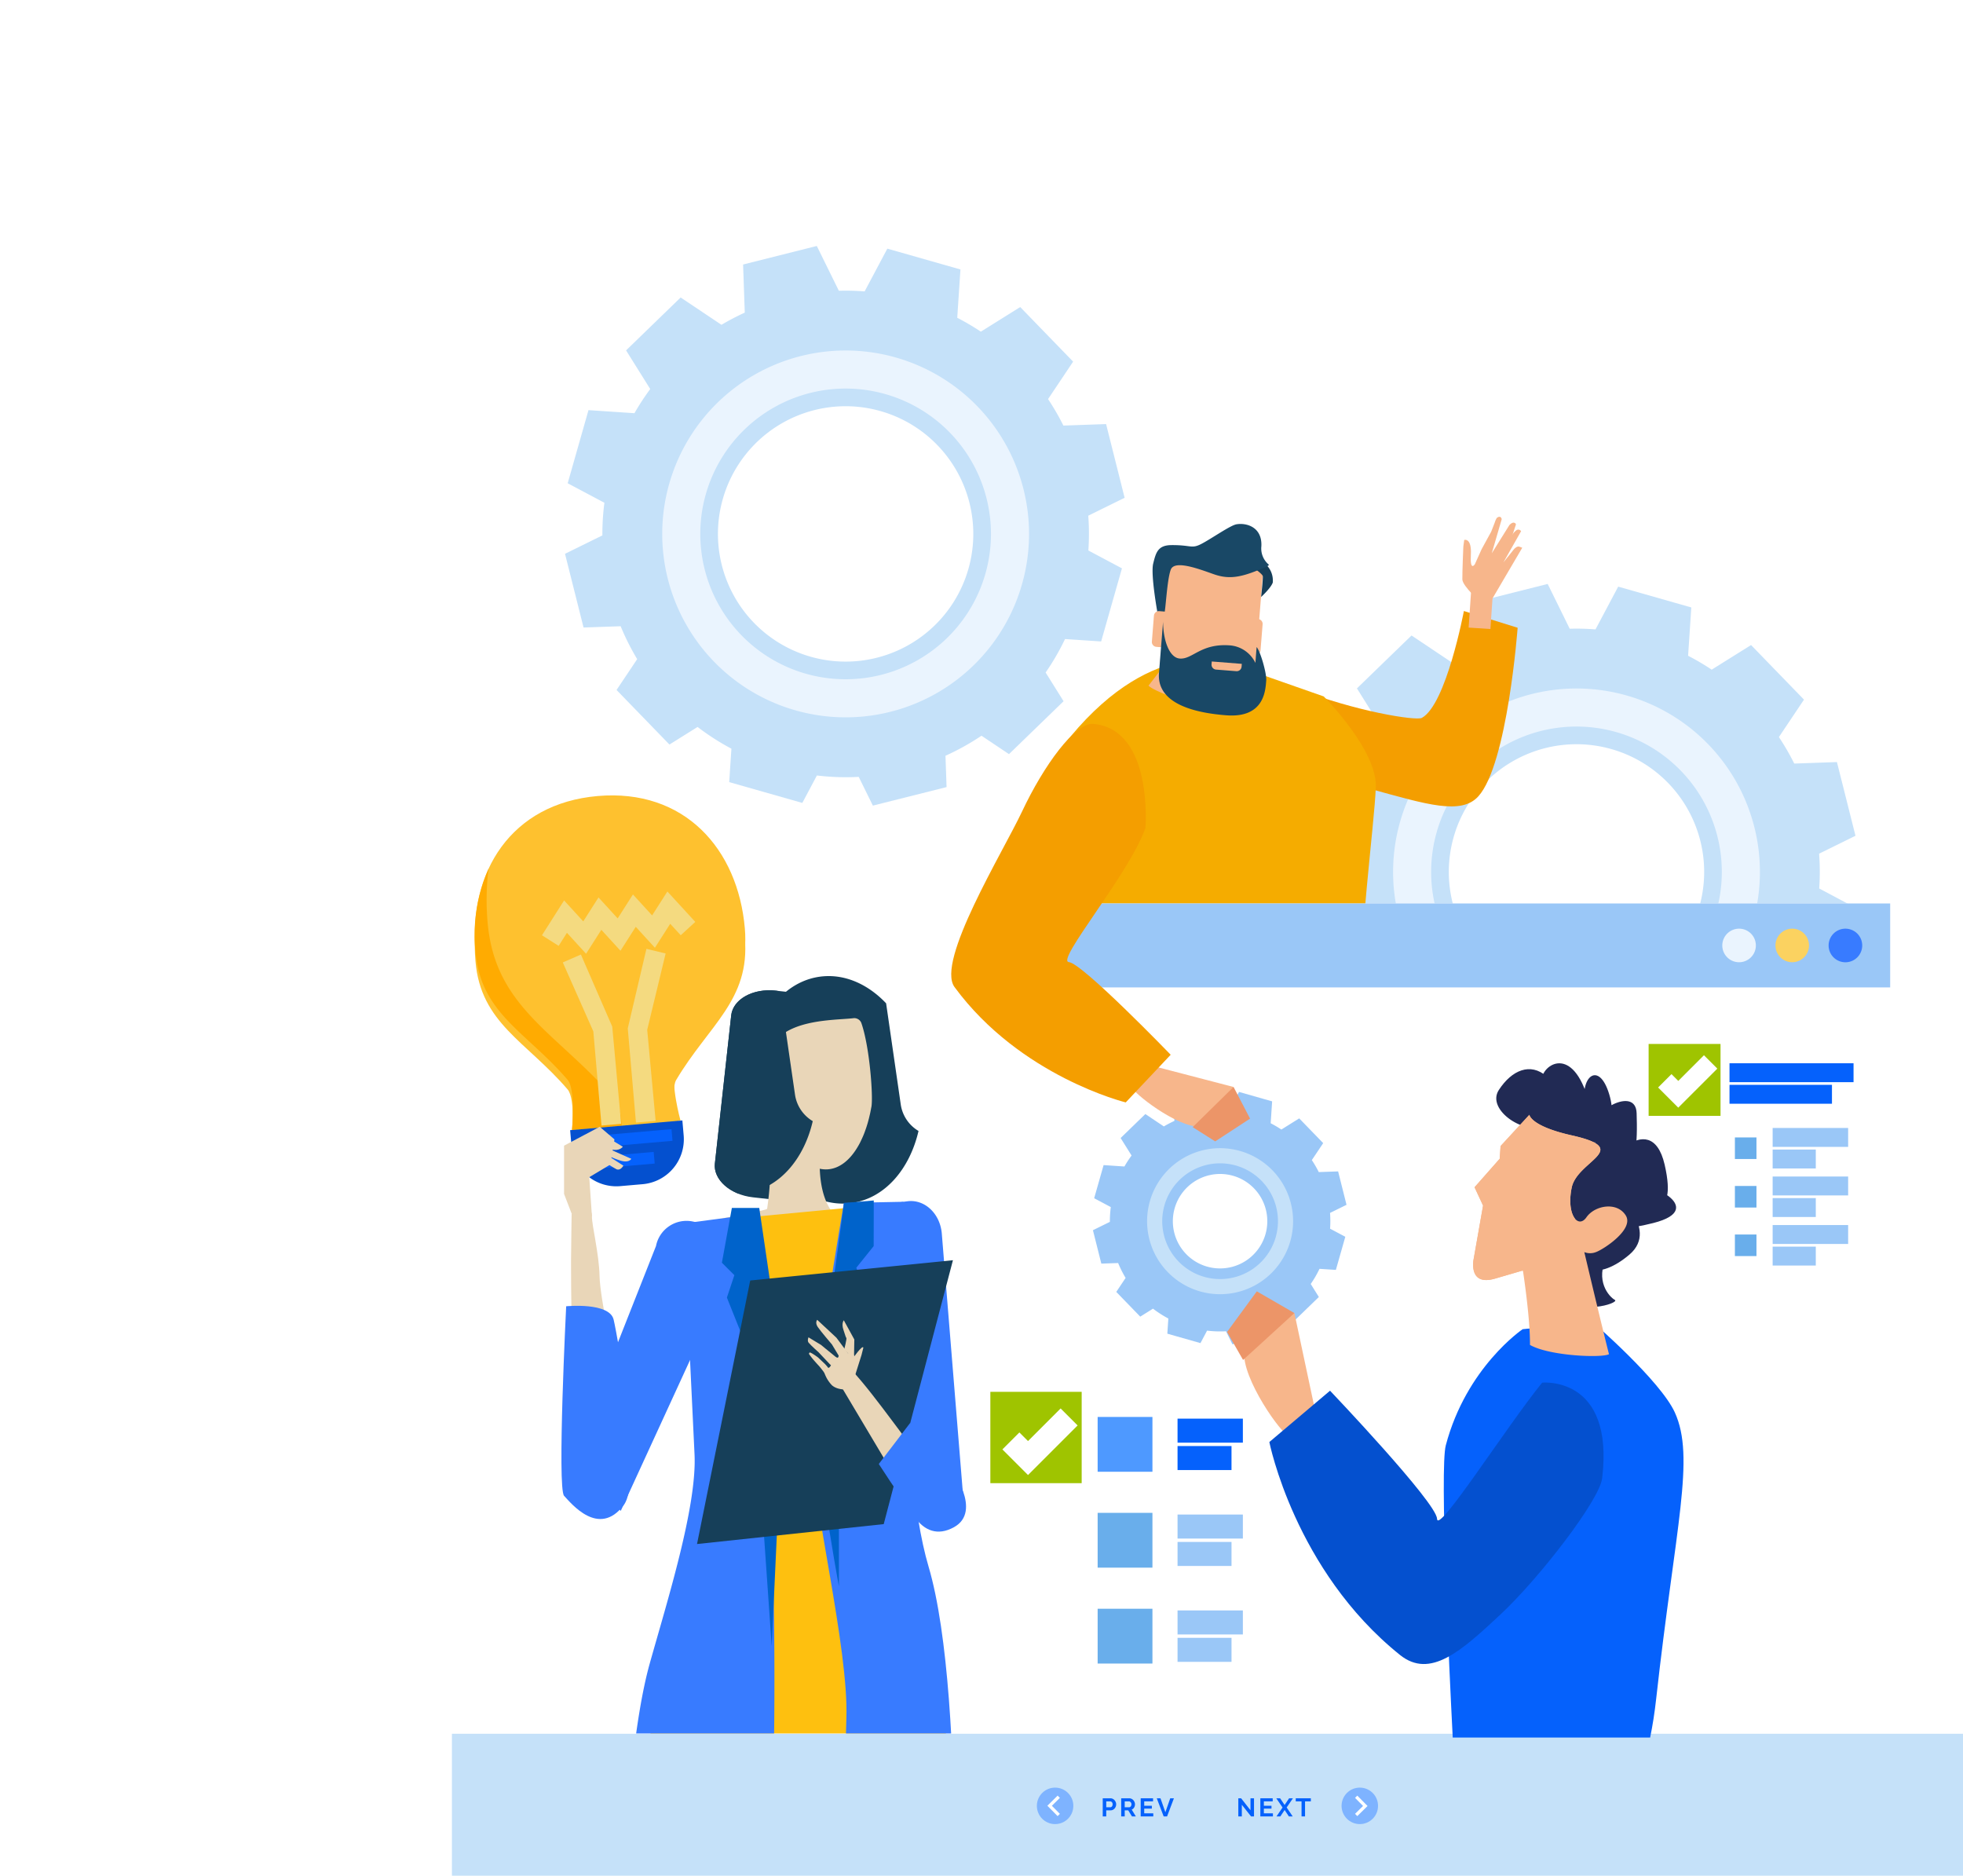 <svg xmlns="http://www.w3.org/2000/svg" xmlns:xlink="http://www.w3.org/1999/xlink" width="614.031" height="586.665" viewBox="0 0 614.031 586.665"><defs><linearGradient id="a" y1="0.5" x2="1" y2="0.5" gradientUnits="objectBoundingBox"><stop offset="0" stop-color="#69aeeb"/><stop offset="1" stop-color="#69aeeb"/></linearGradient><filter id="d" x="0" y="103.28" width="381.636" height="401.66" filterUnits="userSpaceOnUse"><feOffset dy="3" input="SourceAlpha"/><feGaussianBlur stdDeviation="49.5" result="e"/><feFlood flood-color="#e3ac2a"/><feComposite operator="in" in2="e"/><feComposite in="SourceGraphic"/></filter><clipPath id="f"><rect width="265.912" height="283.639" fill="none"/></clipPath></defs><g transform="translate(8310.431 -879.167)"><rect width="472.674" height="543.992" transform="translate(-8169.657 879.167)" fill="none"/><rect width="472.674" height="44.384" transform="translate(-8169.073 1421.448)" fill="#c5e1f9"/><g transform="translate(-7986.096 1438.292)"><circle cx="5.704" cy="5.704" r="5.704" fill="#7eb3ff"/><path d="M3552.511,1154.225l-3.2-3.239,3.207-3.172.7.711-2.5,2.469,2.5,2.528Z" transform="translate(-3546.022 -1145.317)" fill="#fff"/></g><g transform="translate(-7965.494 1441.63)"><path d="M3579.135,1154.692v-5.67h2.4a1.615,1.615,0,0,1,.719.16,1.846,1.846,0,0,1,.571.431,2.052,2.052,0,0,1,.379.607,1.807,1.807,0,0,1,.135.687,1.952,1.952,0,0,1-.223.91,1.909,1.909,0,0,1-.615.7,1.584,1.584,0,0,1-.926.271h-1.342v1.9Zm1.1-2.867h1.278a.61.61,0,0,0,.359-.111.771.771,0,0,0,.255-.323,1.158,1.158,0,0,0,.1-.483,1.077,1.077,0,0,0-.108-.5.763.763,0,0,0-.28-.312.706.706,0,0,0-.371-.1h-1.23Z" transform="translate(-3579.135 -1149.022)" fill="#0561fc"/><path d="M3589.257,1154.692v-5.67h2.507a1.639,1.639,0,0,1,.723.16,1.834,1.834,0,0,1,.575.431,1.991,1.991,0,0,1,.375.607,1.865,1.865,0,0,1,.132.687,1.976,1.976,0,0,1-.124.691,1.719,1.719,0,0,1-.355.579,1.62,1.62,0,0,1-.543.383l1.294,2.132h-1.214l-1.166-1.9h-1.1v1.9Zm1.1-2.867h1.382a.584.584,0,0,0,.367-.123.866.866,0,0,0,.256-.331,1.091,1.091,0,0,0,.1-.463.974.974,0,0,0-.112-.475.927.927,0,0,0-.284-.323.636.636,0,0,0-.371-.12h-1.334Z" transform="translate(-3583.483 -1149.022)" fill="#0561fc"/><path d="M3603.9,1153.725v.967h-3.937v-5.67h3.865v.967h-2.763v1.365h2.388v.894h-2.388v1.477Z" transform="translate(-3588.085 -1149.022)" fill="#0561fc"/><path d="M3609.931,1149.022l1.533,4.361,1.517-4.361h1.158l-2.148,5.67h-1.062l-2.156-5.67Z" transform="translate(-3591.868 -1149.022)" fill="#0561fc"/><path d="M3654.589,1151.051v3.641h-1.1v-5.67h.879l2.93,3.738v-3.729h1.1v5.662h-.918Z" transform="translate(-3611.078 -1149.022)" fill="#0561fc"/><path d="M3669.506,1153.725v.967h-3.937v-5.67h3.865v.967h-2.763v1.365h2.388v.894h-2.388v1.477Z" transform="translate(-3616.268 -1149.022)" fill="#0561fc"/><path d="M3675.511,1149.022l1.406,2.092,1.4-2.092h1.2l-1.964,2.875,1.9,2.8h-1.2l-1.333-2.013-1.342,2.013h-1.206l1.9-2.8-1.964-2.875Z" transform="translate(-3620.022 -1149.022)" fill="#0561fc"/><path d="M3689.707,1149.989h-1.813v4.7H3686.8v-4.7h-1.813v-.967h4.72Z" transform="translate(-3624.61 -1149.022)" fill="#0561fc"/></g><g transform="translate(-7890.785 1438.292)"><circle cx="5.704" cy="5.704" r="5.704" fill="#7eb3ff"/><path d="M3718.467,1154.229l-.7-.711,2.5-2.469-2.5-2.528.711-.7,3.2,3.239Z" transform="translate(-3713.552 -1145.317)" fill="#fff"/></g><g transform="translate(-7905.079 1061.811)"><path d="M3690.856,602.466l-5.8-23.053,11.688-5.752a75.559,75.559,0,0,1,.634-10.214l-11.486-6.1,6.509-22.87,14.38.958a75.212,75.212,0,0,1,4.934-7.557l-7.558-12.088,17.073-16.547L3734,507.783a76.518,76.518,0,0,1,7.289-3.81l-.525-15.049,23.056-5.8,6.893,14.007a75.346,75.346,0,0,1,8.067.208l7.1-13.376,22.868,6.512-1.005,15.111a75.332,75.332,0,0,1,7.378,4.347l12.319-7.7,16.55,17.072-7.843,11.715a76.2,76.2,0,0,1,4.8,8.283l13.353-.469,5.8,23.054-11.374,5.6a75.6,75.6,0,0,1,.029,10.885l10.509,5.586-6.506,22.864-11.3-.749a75.532,75.532,0,0,1-6.07,10.468l5.613,8.976-17.071,16.549-8.6-5.761a76.624,76.624,0,0,1-11.27,6.269l.345,9.8-23.055,5.792-4.424-8.988a75.574,75.574,0,0,1-13.08-.435l-4.562,8.583-22.87-6.506.692-10.456a75.387,75.387,0,0,1-10.585-6.8l-8.8,5.5L3701.161,622l6.454-9.643a76.751,76.751,0,0,1-5.173-10.295Zm71.046,9.14a39.938,39.938,0,1,0-27.483-49.344A39.936,39.936,0,0,0,3761.9,611.606Z" transform="translate(-3685.054 -483.123)" fill="#c5e1f9"/><path d="M3811.439,542.635a57.37,57.37,0,1,1-70.884,39.471A57.373,57.373,0,0,1,3811.439,542.635Zm-28.153,98.9A45.461,45.461,0,1,0,3752,585.368,45.459,45.459,0,0,0,3783.286,641.536Z" transform="translate(-3707.95 -507.742)" fill="#eaf4fe" style="mix-blend-mode:multiply;isolation:isolate"/></g><path d="M3668.106,539.495s2.164,5.663,33.271,14.2c17.379,4.772,28.127,8.142,33.464,2.24,9.145-10.119,12.3-52.738,12.3-52.738l-16.813-5.233s-5.5,29.28-13.155,33.425c-1.79.968-20.78-1.981-39.274-9.274C3670.09,519.022,3668.453,537.343,3668.106,539.495Z" transform="translate(-11582.852 572.314)" fill="#f49e00"/><path d="M3563.218,675.4s-34.58-5.673-26.967-56.148,1.83-56.015,13.837-70.488c26.556-32.01,49.645-23.037,49.645-23.037l29.632,10.387s16.709,16.715,16.3,28.316-5.852,51.856-3.823,60.671,10.349,38.272,10.349,38.272Z" transform="translate(-11525.734 560.881)" fill="#f5ac00"/><g transform="translate(-7996.804 1161.751)"><rect width="277.624" height="220.338" fill="#fff"/><rect width="277.624" height="26.255" fill="#9ac7f7"/><path d="M3977.211,677.409a5.255,5.255,0,1,0,5.257-5.253A5.258,5.258,0,0,0,3977.211,677.409Z" transform="translate(-3718.844 -664.274)" fill="#387bff"/><path d="M3948.063,677.409a5.246,5.246,0,1,0,5.252-5.253A5.253,5.253,0,0,0,3948.063,677.409Z" transform="translate(-3706.322 -664.274)" fill="#fbd260"/><path d="M3918.907,677.409a5.25,5.25,0,1,0,5.249-5.253A5.254,5.254,0,0,0,3918.907,677.409Z" transform="translate(-3693.796 -664.274)" fill="#eaf4fe"/></g><path d="M3786.611,497.923l.865-12.727-6.812-.464-.866,12.734Z" transform="translate(-11630.837 577.996)" fill="#f7b68b"/><g transform="translate(-7853.008 1040.802)"><path d="M3782.364,473.239s-5.972-5.16-6.014-7.376.308-10.285.308-10.285l.278-2.046s2.372-.776,2.074,4.641,1.253,2.955,1.253,2.955l2.1-4.674,3.01-5.507,1.028-2.636s.469-1.548.887-1.8c1.226-.72,1.369.551,1.369.551l-3.11,10.658,5.522-8.848s.895-1,1.568-.7c.642.283.43.666.43.666l-3.855,11.691,3.366-4.2s.909-.958,1.573-.694c.732.283.938.337.938.337l-10.677,18.183Z" transform="translate(-3776.345 -446.29)" fill="#f7b68b"/><path d="M3795.865,461.3l4.255-5.971a5.565,5.565,0,0,1,1.595-1.854,1.019,1.019,0,0,1,1.39.36l-5.509,9.713Z" transform="translate(-3784.731 -449.317)" fill="#f7b68b"/></g><g transform="translate(-7794.74 1205.689)"><path d="M38.8,2.957H0V-2.957H38.8Z" transform="translate(25.302 8.998)" fill="#0561fc"/><path d="M23.615,2.957H0V-2.957H23.615Z" transform="translate(38.797 29.24)" fill="#9ac7f7"/><path d="M13.495,2.957H0V-2.957H13.495Z" transform="translate(38.797 35.987)" fill="#9ac7f7"/><path d="M23.615,2.957H0V-2.957H23.615Z" transform="translate(38.797 44.421)" fill="#9ac7f7"/><path d="M13.495,2.957H0V-2.957H13.495Z" transform="translate(38.797 51.168)" fill="#9ac7f7"/><path d="M23.615,2.957H0V-2.957H23.615Z" transform="translate(38.797 59.602)" fill="#9ac7f7"/><path d="M13.495,2.957H0V-2.957H13.495Z" transform="translate(38.797 66.35)" fill="#9ac7f7"/><path d="M32.05,2.957H0V-2.957H32.05Z" transform="translate(25.302 15.745)" fill="#0561fc"/><rect width="6.747" height="6.747" transform="translate(26.989 29.24)" fill="url(#a)"/><rect width="6.747" height="6.747" transform="translate(26.989 44.421)" fill="url(#a)"/><rect width="6.747" height="6.748" transform="translate(26.989 59.602)" fill="url(#a)"/><rect width="22.492" height="22.492" fill="#9fc400"/><path d="M3891.59,759.534l-6.308-6.308,4.182-4.182,2.126,2.126,8.03-8.029,4.182,4.182Z" transform="translate(-3882.313 -739.607)" fill="#fff"/></g><g transform="translate(-8161.931 1127.947)" style="mix-blend-mode:multiply;isolation:isolate"><path d="M3319.229,640.662c-2.161-24.88-18.9-43.749-46.045-41.39s-40.377,23.831-38.213,48.714c1.685,19.408,15.879,24.964,28.827,40.058,2.563,2.987,1.364,15.688,1.364,15.688l33.942-2.95s-3.375-12.3-1.363-15.687C3307.891,667.99,3320.917,660.073,3319.229,640.662Z" transform="translate(-3234.742 -599.073)" fill="#fec12f"/><g transform="matrix(1, 0, 0, 1, -148.5, -248.78)" filter="url(#d)"><path d="M3319.229,640.662c-2.161-24.88-18.9-43.749-46.045-41.39s-40.377,23.831-38.213,48.714c1.685,19.408,15.879,24.964,28.827,40.058,2.563,2.987,1.364,15.688,1.364,15.688l33.942-2.95s-3.375-12.3-1.363-15.687C3307.891,667.99,3320.917,660.073,3319.229,640.662Z" transform="translate(-3086.24 -350.29)" fill="#fec12f"/></g><path d="M3278.611,711.5c-17.893-20.86-37.508-28.536-39.838-55.358a79.036,79.036,0,0,1,.286-16.8,51.135,51.135,0,0,0-4.088,25.944c1.685,19.408,15.879,24.964,28.827,40.058,2.563,2.987,1.364,15.688,1.364,15.688l15.568-1.352C3280.479,716.182,3279.881,712.98,3278.611,711.5Z" transform="translate(-3234.742 -616.373)" fill="#ffab01"/><path d="M3287.054,780.354l.406,4.679a14.1,14.1,0,0,0,15.265,12.825l7.021-.61a14.1,14.1,0,0,0,12.823-15.265l-.406-4.677Z" transform="translate(-3257.216 -675.644)" fill="#0450cf"/><path d="M3287.372,675.051l-5.989-6.551-2.593,4.082-5.215-3.313,6.921-10.9,5.994,6.556,4.765-7.488,6,6.556,4.775-7.491,5.995,6.556,4.778-7.485,8.729,9.516-4.553,4.177-3.294-3.591-4.785,7.5-5.992-6.553-4.775,7.49-5.99-6.551Z" transform="translate(-3252.545 -625.518)" fill="#f4da80"/><path d="M3297.273,740.757l-2.558-29.456-9.553-21.565,5.666-2.464,9.8,22.53,2.8,30.421Z" transform="translate(-3257.62 -637.493)" fill="#f4da80"/><path d="M3323.541,738.1l-2.56-29.46,5.839-24.873,6.006,1.45-5.764,23.88,2.635,28.467Z" transform="translate(-3273.114 -635.77)" fill="#f4da80"/><rect width="22.026" height="3.661" transform="translate(39.604 106.295) rotate(-4.963)" fill="#0561fc"/><rect width="15.857" height="3.66" transform="translate(40.176 112.879) rotate(-4.964)" fill="#0561fc"/></g><g transform="translate(-8219.343 1137.705)"><g clip-path="url(#f)"><g transform="translate(84.529 46.758)"><path d="M3339.877,1569.808c3.386,0,6.129,4.438,6.129,9.91a15.5,15.5,0,0,1-.32,3.016h-8.65c-1.085,0-1.974-1.749-1.974-3.887v-5.192C3336.185,1571.33,3337.914,1569.808,3339.877,1569.808Z" transform="translate(-3304.958 -1072.632)" fill="#387bff"/><path d="M3420.286,1283.33c-2.257-1.39-9.971,7.2-13.245,14.8-6.425,14.9-8.075,23.143-10.568,39.576-3.951,26.066-10.634,67.46-12.842,85.08-1.991,15.883-8.381,34.664,1.169,32.013-.147-21.8,9.878-54.668,15.689-71.93C3420.34,1323.93,3427.232,1287.58,3420.286,1283.33Z" transform="translate(-3324.13 -949.492)" fill="#e9d6b8"/><path d="M3358.8,1292.207q1.266-6.276,2.585-12.347c2.954-5.9,5.536-9.007,7.506-8.543,7.449,1.749,14.194,35.437-9.209,115.45-1.174,4.023-14.566,64.648-16.755,64.648C3339.831,1451.415,3346.268,1354.212,3358.8,1292.207Z" transform="translate(-3308.005 -944.376)" fill="#e9d6b8"/><path d="M3400.62,1570.424a45.127,45.127,0,0,0-8.139-2.063c-3.49-.657-6.141-.639-7.4-1.95-2.072-2.164-.923-7.41-1.935-7.172-4.946,1.136-6.656,12.7-3.77,14.137s19.183-.481,20.523-.585S3401.029,1570.114,3400.62,1570.424Z" transform="translate(-3323.393 -1068.088)" fill="#e9d6b8"/><path d="M3397.047,1577.01c.921,3.892-11.022,2.324-14.109,1.306a36.321,36.321,0,0,0-4.838-1.267c-.124,0-.243-.024-.371-.027a2.633,2.633,0,0,0-.042.283c0,2.135-.939,4.981,2.478,4.981h21.413C3419.081,1582.287,3397.025,1576.918,3397.047,1577.01Z" transform="translate(-3323.219 -1075.725)" fill="#387bff"/><path d="M3432.725,738.423l-4.595-31.749c-5.821-6.134-13.286-9.4-20.876-8.307-14.647,2.122-24.221,19.674-21.391,39.209s16.989,33.648,31.627,31.534c10.25-1.489,18-10.535,20.777-22.511A11.57,11.57,0,0,1,3432.725,738.423Z" transform="translate(-3326.569 -698.158)" fill="#163f59"/><path d="M3366.415,760.1c-.554,5.076,4.79,9.823,11.944,10.607l16.311,1.8c7.155.783,13.407-2.686,13.958-7.765l5.1-46.273c.565-5.076-4.783-9.82-11.936-10.614l-16.315-1.792c-7.152-.794-13.4,2.689-13.959,7.76Z" transform="translate(-3318.41 -701.505)" fill="#163f59"/><path d="M3407.634,812.214c9.677,4.182,14.516,2.879,7.126,6-3.553,4.349-48.971-1.709-51.443-7.342-.409-.953,18.03-3.658,18.129-4.361,1.133-8.173,1.572-15.084-.709-24.221a1.362,1.362,0,0,1,1.212-1.27c3.443.1,6.909.128,10.368.226.573.03,7.335,1.519,5.833,4.766C3397.41,794.914,3397.4,807.782,3407.634,812.214Z" transform="translate(-3317.094 -733.756)" fill="#e9d6b8"/><path d="M3424.222,759.735c.154-.319.305-.65.456-.979.036-.1.091-.193.136-.3.18-.406.354-.827.525-1.267.047-.117.087-.229.127-.344.12-.325.24-.653.351-.986.064-.179.13-.368.188-.548.091-.283.179-.568.27-.86.064-.2.118-.4.176-.594.108-.378.2-.758.311-1.148.068-.282.14-.571.206-.874.064-.26.131-.533.19-.8s.11-.541.164-.822c.046-.23.1-.465.136-.71.035-.191.075-.376.116-.57l0-.009c.562-3.292-.557-18.8-3.172-26.2a2.371,2.371,0,0,0-2.6-1.457c-7.981.893-32.3-.236-26.019,21.926v.022c.014.054.368,1.961.557,2.834.017.083.035.153.054.224.2.882.4,1.75.638,2.59.019.062.03.114.047.167.238.856.49,1.7.766,2.513a.242.242,0,0,0,.027.086c3.482,10.447,9.578,17.344,16.034,16.894,3.766-.261,7.068-2.983,9.555-7.352l.009,0a.709.709,0,0,0,.052-.1c.188-.331.376-.674.551-1.023C3424.122,759.941,3424.172,759.832,3424.222,759.735Z" transform="translate(-3330.6 -708.079)" fill="#e9d6b8"/><path d="M3287.736,827.365s-.173,10.634-.193,14.977c-.027,6.093.2,34.157,1.27,35.906,1.9,3.1,12.524-2.712,12.524-2.712s-4.746-21.824-4.872-28.657-2.436-15.955-2.381-18.636C3294.163,823.665,3287.736,827.365,3287.736,827.365Z" transform="translate(-3284.542 -753.061)" fill="#e9d6b8"/><path d="M3353.134,891.655l60.613-.512,7.412-69.321-71.928,6.831Z" transform="translate(-3311.045 -751.286)" fill="#fec00f"/><path d="M3407.987,1149.323c-29.807,4.672-35.193.706-69.445-4.183-3.241.051-17.121-33.288-7.351-121.226,2.013-18.122,15.712-32.676,12.577-81.866q30.563-.6,61.121-1.181C3396.775,985.583,3445.211,992.527,3407.987,1149.323Z" transform="translate(-3301.822 -802.429)" fill="#fec00f"/><path d="M3465.506,909.666l-8.6-60.777,2.091-24.509a8.978,8.978,0,0,1,5.25-2.628l1.369-.171c5.307-.643,10.076,3.822,10.656,9.983l6.764,83.215Z" transform="translate(-3357.302 -751.156)" fill="#387bff"/><path d="M3303.712,923.094l25.144-54.735,3.692-32.678a9.494,9.494,0,0,0-4.993-2.826l-1.347-.294a9.733,9.733,0,0,0-11.465,7.67l-25.766,65.249Z" transform="translate(-3285.159 -755.81)" fill="#387bff"/><path d="M3397.026,746.873a11.578,11.578,0,0,1-5.539-8.183l-4.6-31.744c-.279-.292-.573-.545-.86-.82l-.557-.065c-7.153-.794-13.4,2.689-13.96,7.76l-5.1,46.275c-.432,3.917,2.673,7.615,7.393,9.471a19.206,19.206,0,0,0,2.445-.189C3386.494,767.9,3394.255,758.852,3397.026,746.873Z" transform="translate(-3318.41 -701.505)" fill="#163f59"/><path d="M3448.148,821.927l-18.588.368s-10.123,58.4-10.123,75.532,11.682,63.849,10.9,85.651-.272,104.491-.272,104.491h33.1s5.325-109.942-7.133-151.99C3446.093,902.424,3448.148,821.927,3448.148,821.927Z" transform="translate(-3341.206 -751.331)" fill="#387bff"/><path d="M3430.286,821.984l9.344-.78-.03,14.273-5.42,6.753,2.336,7.007-7.786,31.147V941.9s-10.122-54.5-7.008-65.407S3430.286,821.984,3430.286,821.984Z" transform="translate(-3341.932 -751.02)" fill="#0063cb"/><path d="M3352.784,829.4l-19.021,2.509s2.669,55.889,3.449,72.242-8.566,45.944-14.016,65.409c-9.563,34.145-9.97,117.609-9.97,117.609a251.5,251.5,0,0,0,44.133,4.012s5.545-52.322,4.768-131.744S3352.784,829.4,3352.784,829.4Z" transform="translate(-3295.577 -754.541)" fill="#387bff"/><path d="M3381.971,825.3l7.786,52.951-3.892,84.1-6.229-89.547-7.786-19.467,2.336-7.008-3.9-3.894,3.118-17.131Z" transform="translate(-3320.092 -752.78)" fill="#0063cb"/><path d="M3373.285,860.307l63.407-6.341-21.65,82.54-58.4,6.228Z" transform="translate(-3314.229 -765.096)" fill="#163f59"/><g transform="translate(86.527 121.591)"><path d="M3466.177,948.694c-9.28-11.136-20.421-27.69-27.865-35.623-5.048-5.379-4.291,3.432-4.291,3.432l24.273,40.762S3473.963,958.035,3466.177,948.694Z" transform="translate(-3433.982 -911.332)" fill="#e9d6b8"/><path d="M3478.848,957.335s10.041,13.5.993,18.5c-5.136,2.839-9.265,1.056-12.221-3.08-5.49-7.681-11.293-16.691-11.293-16.691l9.781-12.8Z" transform="translate(-3443.582 -925.05)" fill="#387bff"/></g><g transform="translate(77.09 107.513)"><path d="M3432.322,897.606l-3.964-5.337-6.027-5.619s-.77.842.165,2.232,4.445,5.475,4.445,5.475l1.724,2.868.349.581S3431.462,900.322,3432.322,897.606Z" transform="translate(-3419.411 -886.65)" fill="#e9d6b8"/><path d="M3427.16,900.633s.043,1.83-.357,1.961-.957-.5-1.821-1.173-3.41-2.79-3.41-2.79l-3.949-2.392s-.438,1.077.032,1.66c.665.825,3.155,3.047,3.155,3.047l3.563,3.773s2.894,2.3,3.218,1.673.039-1.561.664-1.914S3430.32,902.841,3427.16,900.633Z" transform="translate(-3417.437 -890.77)" fill="#e9d6b8"/><path d="M3422.987,908.132l-2.134-2.013s-2.5-1.865-2.685-1.509l-.186.355s.517.777,1.254,1.668c.279.338,1.557,1.784,1.89,2.113a36.723,36.723,0,0,1,2.4,3.168C3423.755,912.033,3426.6,911.932,3422.987,908.132Z" transform="translate(-3417.671 -894.346)" fill="#e9d6b8"/><path d="M3440.042,898.173l.085-5.265-3.287-6s-.815.931-.117,2.989.692,2.28.907,2.505-.661,3.61-.661,3.61S3439.794,899.286,3440.042,898.173Z" transform="translate(-3425.601 -886.76)" fill="#e9d6b8"/><path d="M3431.532,907.166l2.719-3.105s1.715.1,1.633,3.447c-.029,1.19,0,2.353.045,3.357.085,1.818.236,3.116.236,3.116s-.844,2.047-2.251,1.992-3.656.019-5.251-1.375a10.4,10.4,0,0,1-2.572-4.614c-.274-.9,1.127-.542,1.7-.925.7-.471.67-1.588,1.232-1.732A9.845,9.845,0,0,1,3431.532,907.166Z" transform="translate(-3421.139 -894.13)" fill="#e9d6b8"/></g><path d="M3283.767,879.11s13.533-1.347,14.843,4.168,9.278,50.033,3.127,58.072c-7.794,10.187-16.416-.609-18.619-2.944S3283.767,879.11,3283.767,879.11Z" transform="translate(-3282.283 -775.835)" fill="#387bff"/><path d="M3340.832,1564.772c2.438,0,4.412,5.424,4.412,12.113a31.7,31.7,0,0,1-.23,3.686h-6.228c-.781,0-1.421-2.138-1.421-4.751v-6.346C3338.174,1566.633,3339.419,1564.772,3340.832,1564.772Z" transform="translate(-3305.947 -1070.468)" fill="#e9d6b8"/><path d="M3339.877,1580.959c3.386,0,6.129,2.254,6.129,5.034a4.219,4.219,0,0,1-.32,1.531h-8.65a1.98,1.98,0,0,1-1.974-1.974v-2.637A6.631,6.631,0,0,1,3339.877,1580.959Z" transform="translate(-3304.958 -1077.422)" fill="#387bff"/><path d="M3283.73,801.8V786.7l11.162-5.909,4.6,3.939-1.313,7.879-6.566,3.939.837,12.294-6.348-.878Z" transform="translate(-3282.905 -733.657)" fill="#e9d6b8"/><path d="M3445.4,901.824l-.566,2.245-2.052,6.525-.644-5.488S3445.2,900.749,3445.4,901.824Z" transform="translate(-3350.959 -785.583)" fill="#e9d6b8"/><path d="M3306.874,792.588l7.386,3.283s-.656,1.477-3.611.492a23.535,23.535,0,0,1-4.76-2.134Z" transform="translate(-3292.424 -738.727)" fill="#e9d6b8"/><path d="M3308.217,787.408l4.1,2.462s-1.014,1.511-3.544.837S3308.217,787.408,3308.217,787.408Z" transform="translate(-3293.111 -736.501)" fill="#e9d6b8"/><path d="M3305.395,795.465l5.909,3.775s-.821,1.642-2.134,1.149a28.673,28.673,0,0,1-4.432-2.955Z" transform="translate(-3291.93 -739.962)" fill="#e9d6b8"/></g></g></g><g transform="translate(-7968.56 1220.323)"><path d="M3576.388,815.1l-2.628-10.451,5.3-2.609a34.347,34.347,0,0,1,.287-4.626l-5.2-2.766,2.95-10.362,6.515.434a34.261,34.261,0,0,1,2.235-3.424l-3.424-5.479,7.734-7.5,5.789,3.874a34.514,34.514,0,0,1,3.3-1.727l-.239-6.819,10.447-2.626,3.123,6.344a34.419,34.419,0,0,1,3.656.094l3.221-6.06,10.361,2.95-.455,6.849a34.227,34.227,0,0,1,3.342,1.969l5.584-3.49,7.5,7.736-3.554,5.308a34.586,34.586,0,0,1,2.173,3.751l6.052-.212,2.628,10.448-5.157,2.538a34.22,34.22,0,0,1,.014,4.931l4.762,2.529-2.95,10.362-5.118-.338a34.151,34.151,0,0,1-2.75,4.743l2.542,4.065-7.735,7.5-3.9-2.609a34.652,34.652,0,0,1-5.107,2.84l.156,4.44-10.448,2.631-2.006-4.078a34.224,34.224,0,0,1-5.923-.2l-2.069,3.9-10.362-2.948.316-4.743a34.184,34.184,0,0,1-4.8-3.081l-3.99,2.494-7.5-7.735,2.926-4.371a34.614,34.614,0,0,1-2.342-4.661Zm33.1.938a14.772,14.772,0,1,0-10.163-18.251A14.771,14.771,0,0,0,3609.49,816.043Z" transform="translate(-3573.76 -761.026)" fill="#9ac7f7"/><path d="M3632.543,793.4a22.837,22.837,0,1,1-28.216,15.712A22.838,22.838,0,0,1,3632.543,793.4Zm-11.209,39.372a18.1,18.1,0,1,0-12.45-22.361A18.1,18.1,0,0,0,3621.334,832.776Z" transform="translate(-3586.514 -774.559)" fill="#c5e1f9"/></g><g transform="translate(-7926.609 1211.74)"><path d="M3830.719,1017.8c.756-3.679,1.4-7.712,1.888-12.146,6.019-54.174,12.269-75.376,5.834-89.534-4.526-9.957-25.741-28.316-25.741-28.316l-21.866,2.278s-17.6,11.878-24.04,36.332c-1.915,7.277,1.047,69.361,2.17,91.387Z" transform="translate(-3698.37 -806.909)" fill="#0561fc"/><path d="M3679.136,914.63l-5.694-26.767-1.047-4.922s-12.663,3.037-15.365,10.38,9.918,25.606,12.975,27.619S3679.136,914.63,3679.136,914.63Z" transform="translate(-3651.323 -804.82)" fill="#f7b68b"/><path d="M3656.622,871.03l-9.314,12.706,5.018,8.754,16.055-14.666Z" transform="translate(-3647.308 -799.702)" fill="#ec9568"/><path d="M3755.844,921.065s22.625-2.254,18.764,29.924c-.812,6.761-19.43,31.011-31.769,42.554s-22.026,20.267-31.463,12.7c-32.95-26.434-40.866-66.6-40.866-66.6l18.984-16.055s33.272,34.941,33.467,40.044S3744.453,935.128,3755.844,921.065Z" transform="translate(-3657.276 -821.184)" fill="#0450cf"/><path d="M3826.14,770.75s-14.373-.029-18.359-5.845,8.949-2.913,2.7.495-18.819-4.784-14.727-11.071,9.88-8.633,14.9-4.309.447,6.124-1.242,2.182,7.242-12.4,12.963,1.263,1.925,14.348.332,5.491,4.372-13.846,7.569-3.32-3.51,15-4.678,10.312,12.991-13.111,13.262-4.342.188,19.232-6.424,18.787,10.769-21.853,15.185-2.728-7.243,12.4-7.346,8.178,21.892,5.536,3.772,10.1-10.862-2.294-11.974-6.666,14.212,8.223,4.594,16.482-17.892,5.826-15.313-3.453,12.109-3.482,8.24,4.069.635,12.623,2.444,13.6-12.718,5.549-14.772-2.246S3814.692,772.48,3826.14,770.75Z" transform="translate(-3710.739 -745.978)" fill="#212a54"/><path d="M3790.578,787.964l.267-3.966,9.017-9.784s.309,3.537,13.239,6.439c19.276,4.326,1.737,7.851,0,16.329-.954,4.632-.26,8.077.987,9.653a66.923,66.923,0,0,1-16.216,16.583l-.033-.308-8.688,2.539c-8.687,2.54-6.683-6.309-6.683-6.309l2.907-16.523-2.66-5.727Z" transform="translate(-3705.287 -758.108)" fill="#f7b68b"/><path d="M3790.577,787.964l.268-3.966,9.017-9.784s.309,3.537,13.239,6.439c19.275,4.326,1.737,7.851-.005,16.328s2.014,13.026,4.608,9.294,9.556-4.982,12.3-.578-7.207,10.767-9.367,11.48a4.973,4.973,0,0,1-3.594-.006s5.046,21.358,7.713,31.926c-2.292,1.23-18.628.562-24.711-2.9.056-8.789-2.216-23.292-2.216-23.292l-8.688,2.539c-8.687,2.54-6.684-6.31-6.684-6.31l2.909-16.523-2.661-5.727Z" transform="translate(-3705.286 -758.108)" fill="#f7b68b"/></g><path d="M3600.941,747.1l21.952,5.716,4.037,1.051s-3.021,10.247-9.215,12.17-20.821-9.128-22.368-11.712S3600.941,747.1,3600.941,747.1Z" transform="translate(-11551.5 465.279)" fill="#f7b68b"/><path d="M3646.409,768.859l-10.9,7.124-7.054-4.453,12.793-12.565Z" transform="translate(-11565.817 460.182)" fill="#ec9568"/><path d="M3556.785,592.451s2.574-30.89-16.3-32.606c-5.626-.512-15.446,12.871-22.309,27.458-5.934,12.61-27,46.834-21.1,54.858,20.589,28.017,53.554,36.08,53.554,36.08l14.061-14.908s-27.625-28.617-31.847-28.977S3551.574,607.039,3556.785,592.451Z" transform="translate(-11508.93 545.733)" fill="#f49e00"/><path d="M3618.1,507.2c-3.572,4.7-10,13.149-13.843,18.061,1.336,1.673,13.985,6.513,19.757,5.9A132.8,132.8,0,0,1,3631.9,516.8Z" transform="translate(-11555.423 568.342)" fill="#f7b68b"/><g transform="translate(-7950.126 1043.055)"><path d="M3640.172,504.761a4.58,4.58,0,0,1-4.928,4.213l-20.575-1.638a4.588,4.588,0,0,1-4.205-4.935l2.428-30.466a4.585,4.585,0,0,1,4.937-4.211l20.563,1.648a4.578,4.578,0,0,1,4.208,4.929Z" transform="translate(-3607.957 -457.745)" fill="#f7b68b"/><path d="M3663.657,482.026s3-2.724,3.646-4.5a6.831,6.831,0,0,0-2.464-5.945c-2.182-1.51-4.277.809-4.277.809s3.486,2.321,3.615,3.1S3663.657,482.026,3663.657,482.026Z" transform="translate(-3629.486 -459.188)" fill="#163f59"/><path d="M3607.994,477.966s-2.172-11.951-1.334-15.332,1.42-5.736,5.632-5.784c6.314-.066,6.289,1.268,9.487-.4s9.043-5.809,10.961-6.115c3.208-.517,8.037.925,7.759,6.845a6.585,6.585,0,0,0,2.371,5.815c-.289.509-1.471.918-3.543,1.756-5.947,2.4-9.42,2.7-13.7,1.207s-12.247-4.616-13.459-1.453-1.618,13.1-2.054,13.826S3608.713,478.609,3607.994,477.966Z" transform="translate(-3606.245 -450.24)" fill="#194866"/><path d="M3613.579,508.16a1.537,1.537,0,0,1-1.649,1.4l-4.442-.357a1.53,1.53,0,0,1-1.406-1.642l.645-8.122a1.542,1.542,0,0,1,1.647-1.411l4.443.36a1.517,1.517,0,0,1,1.4,1.639Z" transform="translate(-3606.078 -470.77)" fill="#f7b68b"/><path d="M3660.031,511.848a1.52,1.52,0,0,1-1.639,1.408l-4.44-.351a1.534,1.534,0,0,1-1.408-1.652l.65-8.119a1.53,1.53,0,0,1,1.641-1.4l4.447.35a1.537,1.537,0,0,1,1.4,1.65Z" transform="translate(-3626.038 -472.359)" fill="#f7b68b"/><path d="M3611.237,503.817l-1.274,15.988c-.289,3.617.525,11.669,20.95,13.284,12.088.973,12.356-7.949,12.586-10.872.177-2.221-1.809-9.078-2.982-10.455-.041-.042-.4,4.952-.4,4.952a9.69,9.69,0,0,0-7.876-5.479c-9.271-.741-11.81,4.519-15.889,4.1C3613.209,515.008,3611.26,509.7,3611.237,503.817Z" transform="translate(-3607.73 -473.257)" fill="#194866"/><path d="M3640.213,528.18l6.344.5a1.528,1.528,0,0,0,1.645-1.405l.07-.889-9.395-.741-.069.887A1.534,1.534,0,0,0,3640.213,528.18Z" transform="translate(-3620.138 -482.636)" fill="#f7b68b"/></g><g transform="translate(-8000.648 1314.497)"><path d="M20.434,3.756H0V-3.756H20.434Z" transform="translate(58.555 12.143)" fill="#0561fc"/><path d="M16.881,3.756H0V-3.756H16.881Z" transform="translate(58.555 20.713)" fill="#0561fc"/><rect width="17.139" height="17.14" transform="translate(33.563 7.858)" fill="#4e99ff"/><path d="M20.434,3.756H0V-3.756H20.434Z" transform="translate(58.555 42.138)" fill="#9ac7f7"/><path d="M16.881,3.756H0V-3.756H16.881Z" transform="translate(58.555 50.707)" fill="#9ac7f7"/><rect width="17.139" height="17.139" transform="translate(33.563 37.853)" fill="url(#a)"/><path d="M20.434,3.756H0V-3.756H20.434Z" transform="translate(58.555 72.131)" fill="#9ac7f7"/><path d="M16.881,3.756H0V-3.756H16.881Z" transform="translate(58.555 80.701)" fill="#9ac7f7"/><rect width="17.139" height="17.14" transform="translate(33.563 67.847)" fill="url(#a)"/><rect width="28.567" height="28.567" fill="#9fc400"/><path d="M3534.127,958.076l-8.012-8.012,5.312-5.312,2.7,2.7,10.2-10.2,5.312,5.312Z" transform="translate(-3522.343 -932.051)" fill="#fff"/></g><path d="M3290.043,417.124l-5.8-23.053,11.689-5.753a75.637,75.637,0,0,1,.633-10.214l-11.486-6.1,6.509-22.87,14.38.958a75.13,75.13,0,0,1,4.933-7.557l-7.557-12.087,17.073-16.548,12.768,8.545a76.474,76.474,0,0,1,7.29-3.81l-.526-15.049,23.056-5.8,6.893,14.006a75.338,75.338,0,0,1,8.066.208l7.105-13.376,22.867,6.512-1,15.111a75.471,75.471,0,0,1,7.378,4.347l12.319-7.7,16.55,17.072-7.843,11.715a76.287,76.287,0,0,1,4.8,8.283l13.353-.469,5.8,23.055-11.374,5.6a75.632,75.632,0,0,1,.029,10.885l10.508,5.586-6.506,22.864-11.3-.749a75.583,75.583,0,0,1-6.07,10.468l5.613,8.976-17.071,16.549-8.6-5.761a76.624,76.624,0,0,1-11.27,6.269l.344,9.8-23.055,5.792-4.424-8.988a75.587,75.587,0,0,1-13.081-.435l-4.562,8.583-22.87-6.506.693-10.456a75.358,75.358,0,0,1-10.585-6.8l-8.8,5.5-16.547-17.066,6.455-9.643a76.785,76.785,0,0,1-5.173-10.295Zm71.046,9.14a39.938,39.938,0,1,0-27.483-49.344A39.936,39.936,0,0,0,3361.089,426.264Z" transform="translate(-11417.938 658.313)" fill="#c5e1f9"/><path d="M3410.627,357.293a57.37,57.37,0,1,1-70.884,39.47A57.373,57.373,0,0,1,3410.627,357.293Zm-28.153,98.9a45.461,45.461,0,1,0-31.283-56.168A45.459,45.459,0,0,0,3382.474,456.194Z" transform="translate(-11440.834 633.694)" fill="#eaf4fe" style="mix-blend-mode:multiply;isolation:isolate"/></g></svg>